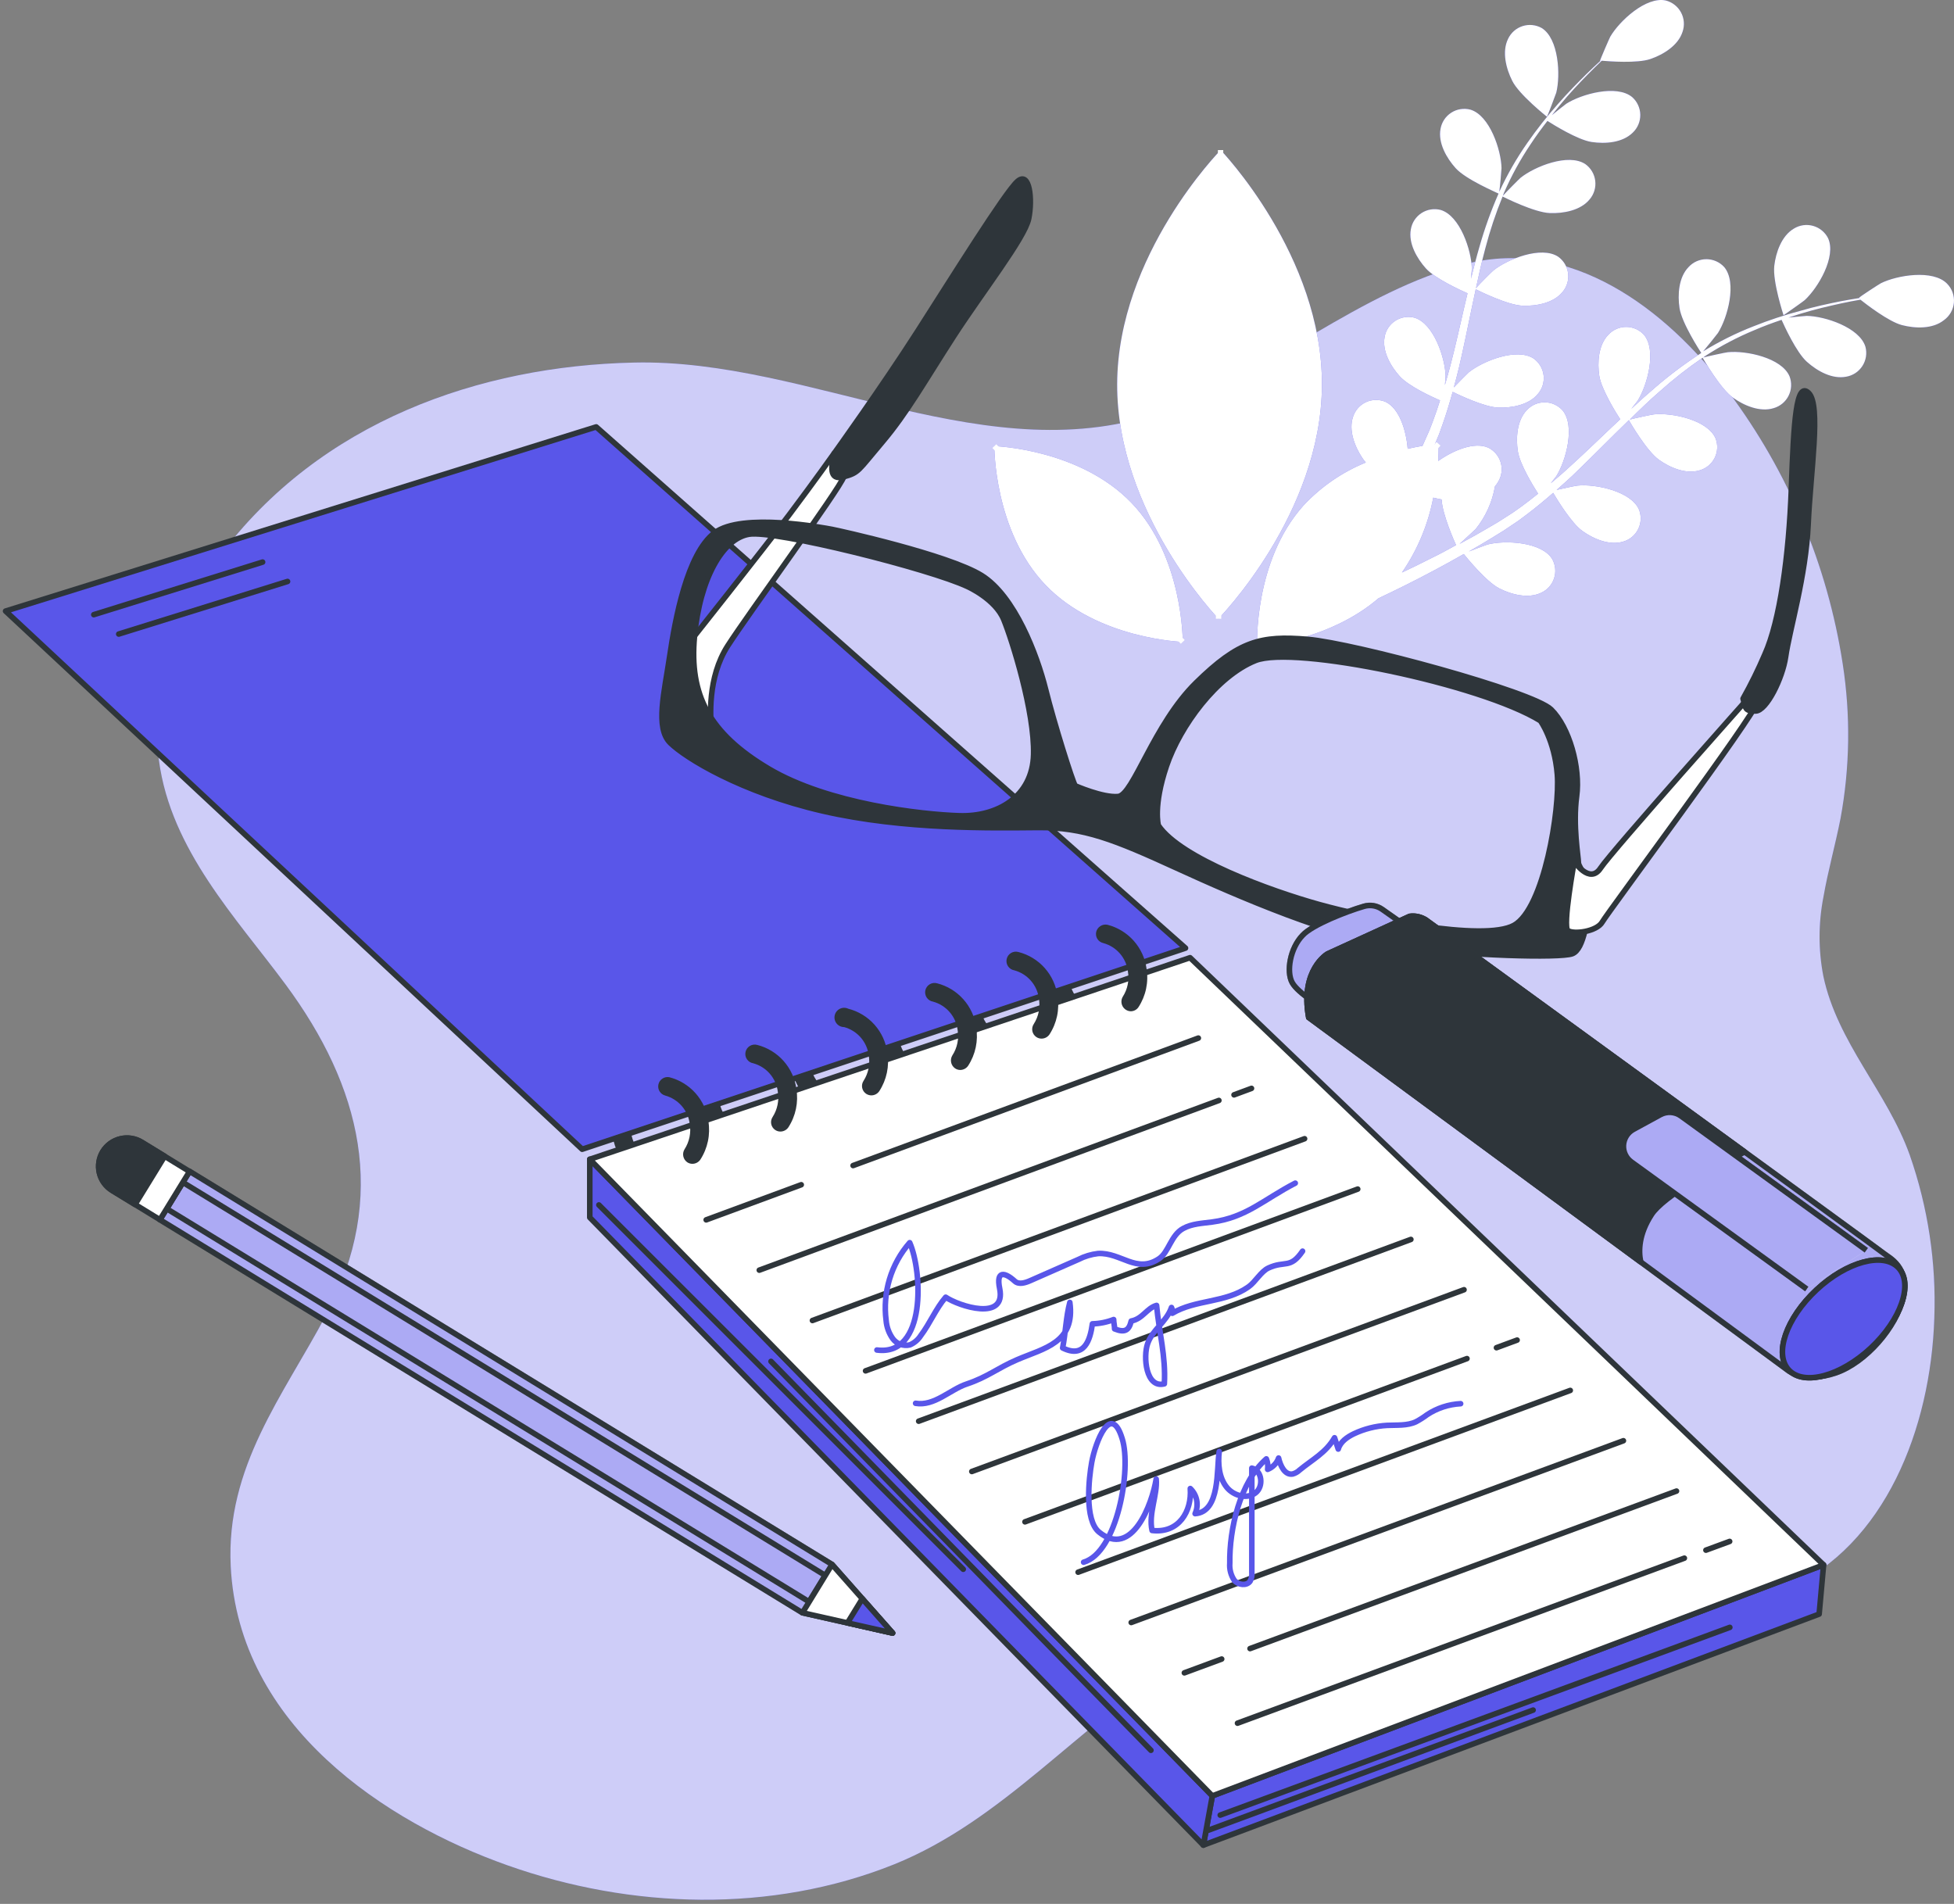 <svg width="351" height="342" viewBox="0 0 351 342" fill="none" xmlns="http://www.w3.org/2000/svg">
<rect x="0" y="0" width="351" height="342" fill="#808080" stroke="none"/>
<path d="M327.556 161.071C328.37 156.402 329.678 151.784 330.614 147.028C332.307 137.847 332.439 128.446 331.004 119.22C328.277 101.517 321.238 84.756 310.507 70.414C299.09 55.097 281.92 42.692 263.468 47.379C244.271 52.23 228.019 67.035 209.351 73.792C177.731 85.227 145.722 64.384 113.859 65.129C86.346 65.727 57.481 75.603 39.358 100.023C31.96 109.994 26.806 123.413 28.556 136.616C30.695 152.703 42.503 164.943 51.304 176.846C64.801 195.09 69.912 214.963 58.555 236.256C50.88 250.689 40.554 263.441 41.446 281.364C42.876 310.038 69.349 327.356 91.18 335.074C113.357 342.923 138.54 343.737 160.587 334.901C180.174 327.018 193.844 309.779 211.698 298.777C227.35 289.081 245.844 285.022 264.118 287.272C282.985 289.525 302.867 293.492 321.102 285.358C338.549 277.561 346.814 256.727 347.463 236.759C347.831 226.796 346.33 216.853 343.037 207.444C338.991 196.13 330.042 187.302 327.521 175.304C326.618 170.602 326.63 165.769 327.556 161.071Z" fill="#5956E9"/>
<path opacity="0.7" d="M327.556 161.071C328.37 156.402 329.678 151.784 330.614 147.028C332.307 137.847 332.439 128.446 331.004 119.22C328.277 101.517 321.238 84.756 310.507 70.414C299.09 55.097 281.92 42.692 263.468 47.379C244.271 52.23 228.019 67.035 209.351 73.792C177.731 85.227 145.722 64.384 113.859 65.129C86.346 65.727 57.481 75.603 39.358 100.023C31.96 109.994 26.806 123.413 28.556 136.616C30.695 152.703 42.503 164.943 51.304 176.846C64.801 195.09 69.912 214.963 58.555 236.256C50.88 250.689 40.554 263.441 41.446 281.364C42.876 310.038 69.349 327.356 91.18 335.074C113.357 342.923 138.54 343.737 160.587 334.901C180.174 327.018 193.844 309.779 211.698 298.777C227.35 289.081 245.844 285.022 264.118 287.272C282.985 289.525 302.867 293.492 321.102 285.358C338.549 277.561 346.814 256.727 347.463 236.759C347.831 226.796 346.33 216.853 343.037 207.444C338.991 196.13 330.042 187.302 327.521 175.304C326.618 170.602 326.63 165.769 327.556 161.071Z" fill="white"/>
<path d="M277.883 20.974C277.935 20.974 279.485 16.885 279.555 16.643C280.343 13.498 280.005 6.958 276.956 5.043C276.435 4.748 275.859 4.565 275.263 4.504C274.668 4.443 274.067 4.506 273.497 4.689C272.927 4.872 272.401 5.171 271.953 5.568C271.505 5.964 271.143 6.449 270.892 6.992C269.757 9.297 270.554 12.355 271.646 14.52C272.876 17.015 277.883 20.966 277.883 20.974Z" fill="#5956E9"/>
<path d="M349.758 50.957C347.22 48.358 340.766 49.432 337.864 50.879C337.613 51 333.914 53.4 333.966 53.478L334.018 53.53C333.004 53.694 331.904 53.876 330.717 54.101C328.526 54.543 326.048 55.054 323.397 55.834C320.525 56.595 317.701 57.529 314.942 58.632C311.843 59.843 308.857 61.328 306.019 63.067L305.924 63.137C306.617 62.331 308.471 60.001 308.601 59.81C310.334 57.064 312.066 50.749 309.719 47.968C309.313 47.524 308.819 47.17 308.268 46.927C307.718 46.685 307.123 46.559 306.522 46.559C305.92 46.559 305.326 46.685 304.775 46.927C304.225 47.17 303.731 47.524 303.325 47.968C301.532 49.804 301.333 52.949 301.697 55.349C302.112 58.043 305.344 63.007 305.604 63.405C302.761 65.24 300.046 67.266 297.478 69.469C295.97 70.751 294.498 72.068 293.034 73.437C293.605 72.718 294.117 72.077 294.177 71.973C295.91 69.227 297.642 62.911 295.303 60.131C294.898 59.687 294.404 59.332 293.853 59.09C293.303 58.847 292.708 58.722 292.107 58.722C291.505 58.722 290.911 58.847 290.36 59.09C289.81 59.332 289.316 59.687 288.91 60.131C287.117 61.967 286.918 65.121 287.282 67.511C287.645 69.903 290.322 74.225 291.041 75.308L289.378 76.876C286.718 79.406 284.076 81.944 281.408 84.352C280.473 85.219 279.511 86.007 278.558 86.812C279.069 86.171 279.494 85.634 279.554 85.548C281.287 82.802 283.019 76.486 280.672 73.697C280.269 73.25 279.778 72.892 279.229 72.646C278.68 72.4 278.086 72.271 277.485 72.266C276.883 72.263 276.288 72.384 275.736 72.623C275.184 72.861 274.687 73.212 274.279 73.653C272.494 75.49 272.286 78.643 272.65 81.034C273.014 83.425 275.439 87.332 276.288 88.675C275.292 89.472 274.287 90.269 273.282 90.997C272.581 91.473 271.94 91.984 271.212 92.426L269.098 93.778C267.721 94.583 266.309 95.423 264.949 96.186C264.004 96.714 263.095 97.199 262.185 97.702C263.129 96.835 264.94 95.189 265.079 95.034C266.871 92.81 268.064 90.165 268.544 87.35C268.755 87.113 268.941 86.855 269.098 86.579C269.415 86.068 269.622 85.497 269.706 84.901C269.79 84.306 269.749 83.7 269.586 83.122C269.423 82.543 269.141 82.005 268.759 81.541C268.377 81.078 267.902 80.698 267.366 80.428C264.862 79.276 261.016 80.913 258.347 82.81C258.46 80.965 258.408 79.83 258.408 79.83L257.706 79.9L258.217 78.678C258.564 77.916 258.824 77.067 259.127 76.252C259.803 74.347 260.392 72.38 260.946 70.396C262.202 71.003 266.681 73.125 269.115 73.212C271.55 73.298 274.642 72.744 276.262 70.751C276.655 70.295 276.947 69.762 277.122 69.186C277.297 68.61 277.349 68.004 277.277 67.406C277.204 66.809 277.008 66.233 276.701 65.716C276.393 65.198 275.981 64.751 275.491 64.401C272.459 62.409 266.378 64.843 263.848 66.87C263.692 67 262.038 68.664 261.154 69.591C261.475 68.395 261.804 67.2 262.09 65.969C262.913 62.444 263.64 58.84 264.385 55.254C264.611 54.153 264.853 53.062 265.087 51.962C265.529 52.187 270.805 54.82 273.525 54.916C275.95 55.002 279.052 54.448 280.672 52.455C281.063 51.999 281.354 51.467 281.528 50.891C281.702 50.316 281.754 49.711 281.682 49.115C281.609 48.519 281.413 47.944 281.107 47.427C280.8 46.911 280.389 46.464 279.901 46.114C276.869 44.113 270.787 46.547 268.258 48.583C268.067 48.73 265.659 51.121 265.13 51.762C265.642 49.354 266.187 46.954 266.811 44.607C267.638 41.44 268.674 38.332 269.912 35.303C270.12 35.407 275.613 38.179 278.402 38.274C280.819 38.37 283.929 37.806 285.549 35.814C285.939 35.357 286.23 34.824 286.403 34.249C286.577 33.673 286.628 33.068 286.555 32.472C286.482 31.875 286.285 31.301 285.978 30.784C285.67 30.268 285.259 29.821 284.769 29.473C281.737 27.471 275.665 29.906 273.135 31.942C272.936 32.097 270.389 34.67 269.956 35.173C270.034 35 270.086 34.809 270.164 34.636C271.48 31.612 273.066 28.712 274.902 25.973C275.898 24.457 276.929 23.053 277.969 21.719C278.939 22.343 283.401 25.133 285.904 25.505C288.408 25.878 291.448 25.635 293.276 23.842C293.715 23.43 294.064 22.932 294.3 22.379C294.535 21.826 294.653 21.229 294.646 20.628C294.639 20.026 294.506 19.433 294.257 18.886C294.008 18.338 293.647 17.849 293.198 17.448C290.409 15.127 284.102 16.885 281.365 18.627C281.218 18.713 279.805 19.848 278.766 20.68C279.242 20.091 279.719 19.467 280.187 18.904C281.919 16.79 283.652 14.962 285.228 13.36C286.095 12.493 286.961 11.627 287.715 10.908C288.988 11.021 294.108 11.411 296.456 10.605C298.803 9.799 301.445 8.171 302.234 5.728C302.434 5.161 302.514 4.559 302.469 3.959C302.425 3.36 302.255 2.776 301.973 2.246C301.69 1.715 301.3 1.25 300.827 0.878C300.355 0.507 299.81 0.238 299.228 0.088C295.676 -0.683 290.885 3.787 289.257 6.585C289.118 6.828 287.36 10.873 287.42 10.917H287.498C286.736 11.61 285.93 12.372 285.064 13.212C283.47 14.789 281.694 16.582 279.866 18.67C277.895 20.894 276.055 23.231 274.356 25.67C272.442 28.404 270.775 31.303 269.375 34.333L269.323 34.445C269.462 33.388 269.73 30.426 269.722 30.192C269.653 26.952 267.608 20.732 264.126 19.692C263.545 19.541 262.939 19.512 262.346 19.607C261.753 19.702 261.187 19.92 260.683 20.246C260.178 20.572 259.747 20.999 259.417 21.5C259.087 22.001 258.864 22.566 258.763 23.157C258.287 25.67 259.855 28.407 261.483 30.209C263.311 32.236 268.752 34.541 269.185 34.774C267.828 37.869 266.685 41.053 265.763 44.304C265.208 46.201 264.715 48.124 264.238 50.064C264.325 49.146 264.394 48.332 264.385 48.211C264.316 44.971 262.272 38.751 258.789 37.711C258.209 37.561 257.604 37.533 257.012 37.629C256.42 37.725 255.855 37.943 255.352 38.269C254.849 38.594 254.418 39.021 254.089 39.521C253.759 40.022 253.536 40.585 253.436 41.176C252.95 43.688 254.527 46.426 256.147 48.228C257.767 50.03 262.393 52.144 263.614 52.689C263.441 53.434 263.259 54.171 263.086 54.916C262.263 58.493 261.466 62.071 260.565 65.545C260.253 66.775 259.898 67.971 259.552 69.166C259.621 68.361 259.673 67.667 259.673 67.564C259.604 64.324 257.559 58.104 254.077 57.064C253.496 56.914 252.891 56.886 252.299 56.982C251.708 57.078 251.142 57.296 250.639 57.621C250.136 57.947 249.706 58.374 249.376 58.874C249.046 59.375 248.824 59.938 248.723 60.529C248.238 63.05 249.806 65.788 251.434 67.59C253.063 69.391 257.23 71.297 258.677 71.921C258.287 73.142 257.888 74.355 257.446 75.516C257.135 76.304 256.883 77.084 256.52 77.855L255.523 80.09C254.752 80.22 253.86 80.393 252.864 80.618C252.604 77.353 251.382 73.368 248.896 72.189C248.343 71.952 247.746 71.832 247.143 71.838C246.541 71.844 245.947 71.975 245.398 72.224C244.849 72.472 244.359 72.833 243.957 73.282C243.555 73.731 243.252 74.259 243.066 74.832C242.2 77.249 243.352 80.194 244.686 82.213C244.881 82.519 245.101 82.809 245.344 83.079C241.087 84.815 237.259 87.458 234.126 90.823C225.142 100.872 225.818 116.136 225.818 116.136C225.818 116.136 238.561 115.27 247.614 107.474C250.395 106.157 253.99 104.407 258.105 102.198C259.647 101.383 261.275 100.465 262.939 99.521C263.381 100.067 266.958 104.502 269.341 105.706C271.506 106.806 274.538 107.595 276.86 106.469C277.404 106.218 277.89 105.857 278.287 105.409C278.684 104.961 278.985 104.436 279.169 103.866C279.353 103.296 279.416 102.694 279.356 102.098C279.296 101.503 279.112 100.926 278.818 100.405C276.903 97.321 270.363 96.991 267.218 97.806C267.036 97.858 265.079 98.585 263.848 99.062C264.524 98.672 265.191 98.299 265.884 97.884C267.262 97.078 268.613 96.238 270.068 95.337L272.156 93.942C272.858 93.492 273.551 92.928 274.253 92.417C275.864 91.205 277.441 89.888 279 88.536C279.71 89.74 282.283 93.977 284.258 95.389C286.233 96.801 289.127 98.048 291.578 97.286C292.157 97.121 292.695 96.837 293.158 96.452C293.62 96.067 293.998 95.59 294.266 95.051C294.534 94.513 294.687 93.924 294.715 93.323C294.743 92.722 294.645 92.121 294.428 91.56C293.008 88.225 286.589 86.899 283.366 87.228C283.158 87.228 280.871 87.722 279.615 88.008C280.542 87.185 281.477 86.362 282.396 85.504C284.995 83.01 287.593 80.411 290.192 77.829C290.989 77.032 291.795 76.252 292.592 75.473C292.834 75.897 295.789 81.008 298.006 82.594C299.973 84.006 302.875 85.245 305.318 84.482C305.896 84.318 306.434 84.034 306.897 83.651C307.36 83.267 307.738 82.791 308.007 82.253C308.276 81.715 308.429 81.127 308.459 80.527C308.488 79.926 308.392 79.326 308.177 78.765C306.747 75.421 300.38 74.104 297.105 74.433C296.863 74.433 293.571 75.144 292.774 75.36C294.506 73.627 296.308 71.895 298.119 70.327C300.56 68.14 303.141 66.114 305.846 64.263C305.959 64.462 309.017 69.807 311.286 71.427C313.253 72.839 316.155 74.087 318.598 73.316C319.176 73.151 319.714 72.868 320.177 72.484C320.64 72.1 321.018 71.624 321.287 71.087C321.556 70.549 321.71 69.961 321.739 69.36C321.768 68.76 321.672 68.16 321.457 67.598C320.027 64.254 313.617 62.938 310.386 63.267C310.134 63.267 306.591 64.038 305.95 64.22C306.115 64.107 306.262 63.986 306.418 63.882C309.181 62.1 312.097 60.569 315.133 59.308C316.796 58.589 318.425 57.991 320.027 57.454C320.495 58.502 322.678 63.293 324.567 64.982C326.455 66.671 329.115 68.153 331.627 67.667C332.221 67.567 332.787 67.344 333.29 67.013C333.792 66.681 334.22 66.248 334.546 65.742C334.873 65.236 335.089 64.667 335.183 64.073C335.277 63.478 335.246 62.87 335.092 62.288C334.035 58.823 327.807 56.795 324.567 56.743C324.385 56.743 322.592 56.899 321.284 57.047C322.011 56.813 322.756 56.553 323.458 56.345C326.057 55.548 328.543 54.985 330.726 54.5C331.965 54.231 333.091 54.015 334.191 53.833C335.187 54.621 339.25 57.774 341.65 58.398C344.05 59.022 347.151 59.117 349.161 57.532C349.674 57.17 350.103 56.701 350.417 56.157C350.731 55.614 350.924 55.008 350.981 54.383C351.037 53.757 350.958 53.127 350.747 52.535C350.536 51.944 350.198 51.405 349.758 50.957ZM257.152 100.24C255.263 101.202 253.479 102.077 251.833 102.839C254.62 98.796 256.535 94.217 257.455 89.394C257.949 89.515 258.451 89.619 258.954 89.715C259.101 92.443 261.275 97.295 261.553 97.918C260.045 98.75 258.564 99.564 257.152 100.24Z" fill="#5956E9"/>
<path d="M324.178 53.919C326.569 51.728 329.904 46.123 328.388 42.796C328.118 42.26 327.739 41.785 327.275 41.403C326.811 41.02 326.273 40.739 325.694 40.576C325.116 40.413 324.51 40.372 323.915 40.456C323.319 40.54 322.748 40.747 322.237 41.064C320.028 42.363 318.998 45.343 318.72 47.752C318.391 50.576 320.384 56.631 320.384 56.631C320.384 56.631 323.979 54.11 324.178 53.919Z" fill="#5956E9"/>
<path d="M219.269 26.96C219.269 26.96 200.773 45.724 200.678 68.975C200.583 92.227 218.87 111.138 218.87 111.138C218.87 111.138 237.383 92.374 237.461 69.131C237.539 45.889 219.269 26.96 219.269 26.96Z" fill="#5956E9"/>
<path d="M178.613 80.133C178.613 80.133 178.501 95.415 187.848 105.126C197.195 114.837 212.459 115.305 212.459 115.305C212.459 115.305 212.581 100.023 203.233 90.312C193.886 80.601 178.613 80.133 178.613 80.133Z" fill="#5956E9"/>
<path d="M277.883 20.974C277.935 20.974 279.485 16.885 279.555 16.643C280.343 13.498 280.005 6.958 276.956 5.043C276.435 4.748 275.859 4.565 275.263 4.504C274.668 4.443 274.067 4.506 273.497 4.689C272.927 4.872 272.401 5.171 271.953 5.568C271.505 5.964 271.143 6.449 270.892 6.992C269.757 9.297 270.554 12.355 271.646 14.52C272.876 17.015 277.883 20.966 277.883 20.974Z" fill="white"/>
<path d="M349.758 50.957C347.22 48.358 340.766 49.432 337.864 50.879C337.613 51 333.914 53.4 333.966 53.478L334.018 53.53C333.004 53.694 331.904 53.876 330.717 54.101C328.526 54.543 326.048 55.054 323.397 55.834C320.525 56.595 317.701 57.529 314.942 58.632C311.843 59.843 308.857 61.328 306.019 63.067L305.924 63.137C306.617 62.331 308.471 60.001 308.601 59.81C310.334 57.064 312.066 50.749 309.719 47.968C309.313 47.524 308.819 47.17 308.268 46.927C307.718 46.685 307.123 46.559 306.522 46.559C305.92 46.559 305.326 46.685 304.775 46.927C304.225 47.17 303.731 47.524 303.325 47.968C301.532 49.804 301.333 52.949 301.697 55.349C302.112 58.043 305.344 63.007 305.604 63.405C302.761 65.24 300.046 67.266 297.478 69.469C295.97 70.751 294.498 72.068 293.034 73.437C293.605 72.718 294.117 72.077 294.177 71.973C295.91 69.227 297.642 62.911 295.303 60.131C294.898 59.687 294.404 59.332 293.853 59.09C293.303 58.847 292.708 58.722 292.107 58.722C291.505 58.722 290.911 58.847 290.36 59.09C289.81 59.332 289.316 59.687 288.91 60.131C287.117 61.967 286.918 65.121 287.282 67.511C287.645 69.903 290.322 74.225 291.041 75.308L289.378 76.876C286.718 79.406 284.076 81.944 281.408 84.352C280.473 85.219 279.511 86.007 278.558 86.812C279.069 86.171 279.494 85.634 279.554 85.548C281.287 82.802 283.019 76.486 280.672 73.697C280.269 73.25 279.778 72.892 279.229 72.646C278.68 72.4 278.086 72.271 277.485 72.266C276.883 72.263 276.288 72.384 275.736 72.623C275.184 72.861 274.687 73.212 274.279 73.653C272.494 75.49 272.286 78.643 272.65 81.034C273.014 83.425 275.439 87.332 276.288 88.675C275.292 89.472 274.287 90.269 273.282 90.997C272.581 91.473 271.94 91.984 271.212 92.426L269.098 93.778C267.721 94.583 266.309 95.423 264.949 96.186C264.004 96.714 263.095 97.199 262.185 97.702C263.129 96.835 264.94 95.189 265.079 95.034C266.871 92.81 268.064 90.165 268.544 87.35C268.755 87.113 268.941 86.855 269.098 86.579C269.415 86.068 269.622 85.497 269.706 84.901C269.79 84.306 269.749 83.7 269.586 83.122C269.423 82.543 269.141 82.005 268.759 81.541C268.377 81.078 267.902 80.698 267.366 80.428C264.862 79.276 261.016 80.913 258.347 82.81C258.46 80.965 258.408 79.83 258.408 79.83L257.706 79.9L258.217 78.678C258.564 77.916 258.824 77.067 259.127 76.252C259.803 74.347 260.392 72.38 260.946 70.396C262.202 71.003 266.681 73.125 269.115 73.212C271.55 73.298 274.642 72.744 276.262 70.751C276.655 70.295 276.947 69.762 277.122 69.186C277.297 68.61 277.349 68.004 277.277 67.406C277.204 66.809 277.008 66.233 276.701 65.716C276.393 65.198 275.981 64.751 275.491 64.401C272.459 62.409 266.378 64.843 263.848 66.87C263.692 67 262.038 68.664 261.154 69.591C261.475 68.395 261.804 67.2 262.09 65.969C262.913 62.444 263.64 58.84 264.385 55.254C264.611 54.153 264.853 53.062 265.087 51.962C265.529 52.187 270.805 54.82 273.525 54.916C275.95 55.002 279.052 54.448 280.672 52.455C281.063 51.999 281.354 51.467 281.528 50.891C281.702 50.316 281.754 49.711 281.682 49.115C281.609 48.519 281.413 47.944 281.107 47.427C280.8 46.911 280.389 46.464 279.901 46.114C276.869 44.113 270.787 46.547 268.258 48.583C268.067 48.73 265.659 51.121 265.13 51.762C265.642 49.354 266.187 46.954 266.811 44.607C267.638 41.44 268.674 38.332 269.912 35.303C270.12 35.407 275.613 38.179 278.402 38.274C280.819 38.37 283.929 37.806 285.549 35.814C285.939 35.357 286.23 34.824 286.403 34.249C286.577 33.673 286.628 33.068 286.555 32.472C286.482 31.875 286.285 31.301 285.978 30.784C285.67 30.268 285.259 29.821 284.769 29.473C281.737 27.471 275.665 29.906 273.135 31.942C272.936 32.097 270.389 34.67 269.956 35.173C270.034 35 270.086 34.809 270.164 34.636C271.48 31.612 273.066 28.712 274.902 25.973C275.898 24.457 276.929 23.053 277.969 21.719C278.939 22.343 283.401 25.133 285.904 25.505C288.408 25.878 291.448 25.635 293.276 23.842C293.715 23.43 294.064 22.932 294.3 22.379C294.535 21.826 294.653 21.229 294.646 20.628C294.639 20.026 294.506 19.433 294.257 18.886C294.008 18.338 293.647 17.849 293.198 17.448C290.409 15.127 284.102 16.885 281.365 18.627C281.218 18.713 279.805 19.848 278.766 20.68C279.242 20.091 279.719 19.467 280.187 18.904C281.919 16.79 283.652 14.962 285.228 13.36C286.095 12.493 286.961 11.627 287.715 10.908C288.988 11.021 294.108 11.411 296.456 10.605C298.803 9.799 301.445 8.171 302.234 5.728C302.434 5.161 302.514 4.559 302.469 3.959C302.425 3.36 302.255 2.776 301.973 2.246C301.69 1.715 301.3 1.25 300.827 0.878C300.355 0.507 299.81 0.238 299.228 0.088C295.676 -0.683 290.885 3.787 289.257 6.585C289.118 6.828 287.36 10.873 287.42 10.917H287.498C286.736 11.61 285.93 12.372 285.064 13.212C283.47 14.789 281.694 16.582 279.866 18.67C277.895 20.894 276.055 23.231 274.356 25.67C272.442 28.404 270.775 31.303 269.375 34.333L269.323 34.445C269.462 33.388 269.73 30.426 269.722 30.192C269.653 26.952 267.608 20.732 264.126 19.692C263.545 19.541 262.939 19.512 262.346 19.607C261.753 19.702 261.187 19.92 260.683 20.246C260.178 20.572 259.747 20.999 259.417 21.5C259.087 22.001 258.864 22.566 258.763 23.157C258.287 25.67 259.855 28.407 261.483 30.209C263.311 32.236 268.752 34.541 269.185 34.774C267.828 37.869 266.685 41.053 265.763 44.304C265.208 46.201 264.715 48.124 264.238 50.064C264.325 49.146 264.394 48.332 264.385 48.211C264.316 44.971 262.272 38.751 258.789 37.711C258.209 37.561 257.604 37.533 257.012 37.629C256.42 37.725 255.855 37.943 255.352 38.269C254.849 38.594 254.418 39.021 254.089 39.521C253.759 40.022 253.536 40.585 253.436 41.176C252.95 43.688 254.527 46.426 256.147 48.228C257.767 50.03 262.393 52.144 263.614 52.689C263.441 53.434 263.259 54.171 263.086 54.916C262.263 58.493 261.466 62.071 260.565 65.545C260.253 66.775 259.898 67.971 259.552 69.166C259.621 68.361 259.673 67.667 259.673 67.564C259.604 64.324 257.559 58.104 254.077 57.064C253.496 56.914 252.891 56.886 252.299 56.982C251.708 57.078 251.142 57.296 250.639 57.621C250.136 57.947 249.706 58.374 249.376 58.874C249.046 59.375 248.824 59.938 248.723 60.529C248.238 63.05 249.806 65.788 251.434 67.59C253.063 69.391 257.23 71.297 258.677 71.921C258.287 73.142 257.888 74.355 257.446 75.516C257.135 76.304 256.883 77.084 256.52 77.855L255.523 80.09C254.752 80.22 253.86 80.393 252.864 80.618C252.604 77.353 251.382 73.368 248.896 72.189C248.343 71.952 247.746 71.832 247.143 71.838C246.541 71.844 245.947 71.975 245.398 72.224C244.849 72.472 244.359 72.833 243.957 73.282C243.555 73.731 243.252 74.259 243.066 74.832C242.2 77.249 243.352 80.194 244.686 82.213C244.881 82.519 245.101 82.809 245.344 83.079C241.087 84.815 237.259 87.458 234.126 90.823C225.142 100.872 225.818 116.136 225.818 116.136C225.818 116.136 238.561 115.27 247.614 107.474C250.395 106.157 253.99 104.407 258.105 102.198C259.647 101.383 261.275 100.465 262.939 99.521C263.381 100.067 266.958 104.502 269.341 105.706C271.506 106.806 274.538 107.595 276.86 106.469C277.404 106.218 277.89 105.857 278.287 105.409C278.684 104.961 278.985 104.436 279.169 103.866C279.353 103.296 279.416 102.694 279.356 102.098C279.296 101.503 279.112 100.926 278.818 100.405C276.903 97.321 270.363 96.991 267.218 97.806C267.036 97.858 265.079 98.585 263.848 99.062C264.524 98.672 265.191 98.299 265.884 97.884C267.262 97.078 268.613 96.238 270.068 95.337L272.156 93.942C272.858 93.492 273.551 92.928 274.253 92.417C275.864 91.205 277.441 89.888 279 88.536C279.71 89.74 282.283 93.977 284.258 95.389C286.233 96.801 289.127 98.048 291.578 97.286C292.157 97.121 292.695 96.837 293.158 96.452C293.62 96.067 293.998 95.59 294.266 95.051C294.534 94.513 294.687 93.924 294.715 93.323C294.743 92.722 294.645 92.121 294.428 91.56C293.008 88.225 286.589 86.899 283.366 87.228C283.158 87.228 280.871 87.722 279.615 88.008C280.542 87.185 281.477 86.362 282.396 85.504C284.995 83.01 287.593 80.411 290.192 77.829C290.989 77.032 291.795 76.252 292.592 75.473C292.834 75.897 295.789 81.008 298.006 82.594C299.973 84.006 302.875 85.245 305.318 84.482C305.896 84.318 306.434 84.034 306.897 83.651C307.36 83.267 307.738 82.791 308.007 82.253C308.276 81.715 308.429 81.127 308.459 80.527C308.488 79.926 308.392 79.326 308.177 78.765C306.747 75.421 300.38 74.104 297.105 74.433C296.863 74.433 293.571 75.144 292.774 75.36C294.506 73.627 296.308 71.895 298.119 70.327C300.56 68.14 303.141 66.114 305.846 64.263C305.959 64.462 309.017 69.807 311.286 71.427C313.253 72.839 316.155 74.087 318.598 73.316C319.176 73.151 319.714 72.868 320.177 72.484C320.64 72.1 321.018 71.624 321.287 71.087C321.556 70.549 321.71 69.961 321.739 69.36C321.768 68.76 321.672 68.16 321.457 67.598C320.027 64.254 313.617 62.938 310.386 63.267C310.134 63.267 306.591 64.038 305.95 64.22C306.115 64.107 306.262 63.986 306.418 63.882C309.181 62.1 312.097 60.569 315.133 59.308C316.796 58.589 318.425 57.991 320.027 57.454C320.495 58.502 322.678 63.293 324.567 64.982C326.455 66.671 329.115 68.153 331.627 67.667C332.221 67.567 332.787 67.344 333.29 67.013C333.792 66.681 334.22 66.248 334.546 65.742C334.873 65.236 335.089 64.667 335.183 64.073C335.277 63.478 335.246 62.87 335.092 62.288C334.035 58.823 327.807 56.795 324.567 56.743C324.385 56.743 322.592 56.899 321.284 57.047C322.011 56.813 322.756 56.553 323.458 56.345C326.057 55.548 328.543 54.985 330.726 54.5C331.965 54.231 333.091 54.015 334.191 53.833C335.187 54.621 339.25 57.774 341.65 58.398C344.05 59.022 347.151 59.117 349.161 57.532C349.674 57.17 350.103 56.701 350.417 56.157C350.731 55.614 350.924 55.008 350.981 54.383C351.037 53.757 350.958 53.127 350.747 52.535C350.536 51.944 350.198 51.405 349.758 50.957ZM257.152 100.24C255.263 101.202 253.479 102.077 251.833 102.839C254.62 98.796 256.535 94.217 257.455 89.394C257.949 89.515 258.451 89.619 258.954 89.715C259.101 92.443 261.275 97.295 261.553 97.918C260.045 98.75 258.564 99.564 257.152 100.24Z" fill="white"/>
<path d="M324.176 53.919C326.567 51.728 329.902 46.123 328.386 42.796C328.116 42.26 327.737 41.785 327.273 41.403C326.809 41.02 326.271 40.739 325.692 40.576C325.114 40.413 324.508 40.372 323.913 40.456C323.317 40.54 322.746 40.747 322.236 41.064C320.026 42.363 318.996 45.343 318.718 47.752C318.389 50.576 320.382 56.631 320.382 56.631C320.382 56.631 323.977 54.11 324.176 53.919Z" fill="white"/>
<path d="M219.269 26.96C219.269 26.96 200.773 45.724 200.678 68.975C200.583 92.227 218.87 111.138 218.87 111.138C218.87 111.138 237.383 92.374 237.461 69.131C237.539 45.889 219.269 26.96 219.269 26.96Z" fill="white"/>
<path d="M178.613 80.133C178.613 80.133 178.501 95.415 187.848 105.126C197.195 114.837 212.459 115.305 212.459 115.305C212.459 115.305 212.581 100.023 203.233 90.312C193.886 80.601 178.613 80.133 178.613 80.133Z" fill="white"/>
<path d="M230.894 90.044L230.305 89.281L219.424 97.823L219.511 79.033L234.628 65.658L233.987 64.939L219.511 77.742L219.606 57.107L229.785 48.288L229.162 47.561L219.606 55.825L219.736 26.96H218.775L218.584 69.487L206.612 51.979L205.815 52.516L218.506 71.063L218.584 71.011L218.506 88.684L204.143 75.767L203.502 76.486L218.497 89.974V89.966L218.411 111.138L219.372 111.147L219.424 99.044L230.894 90.044Z" fill="white"/>
<path d="M258.755 80.047L258.045 79.406L242.036 97.303L243.491 85.738L242.538 85.626L240.909 98.551H240.918L234.481 105.75L233.269 95.068L232.316 95.172L233.624 106.711L225.498 115.79L226.217 116.431L230.834 111.277L239.177 111.779L239.229 110.817L231.649 110.358L238.57 102.622L250.187 102.631V101.669L239.428 101.652L247.043 93.145L254.761 93.24L254.779 92.279L247.9 92.192L258.755 80.047Z" fill="white"/>
<path d="M209.134 101.704L208.181 101.574L207.158 109.102L199.96 101.617L200.843 90.035L199.882 89.966L199.067 100.69L191.141 92.461L191.816 84.768L190.855 84.69L190.257 91.543L178.961 79.804L178.268 80.471L194.918 97.771L183.5 95.449L183.309 96.394L196.079 98.984V98.967L202.775 105.932L192.033 106.339L192.068 107.3L203.667 106.858L212.114 115.634L212.807 114.967L208.016 109.986L209.134 101.704Z" fill="white"/>
<path d="M216.16 331.444L326.777 289.94L327.574 281.096L217.771 322.591L216.16 331.444Z" fill="#5956E9" stroke="#2E353A" strokeWidth="1.136" stroke-linecap="round" stroke-linejoin="round"/>
<path d="M197.535 184.729C195.591 184.715 193.713 184.029 192.216 182.789C190.336 181.238 189.1 179.042 188.751 176.63C188.707 176.199 188.831 175.767 189.096 175.425C189.361 175.082 189.747 174.855 190.176 174.789C190.604 174.724 191.041 174.825 191.396 175.072C191.752 175.32 191.999 175.694 192.086 176.119C192.312 177.701 193.118 179.143 194.347 180.164C194.882 180.625 195.51 180.965 196.189 181.159C196.867 181.354 197.58 181.398 198.278 181.291C198.975 181.183 199.641 180.925 200.23 180.534C200.818 180.144 201.314 179.63 201.685 179.029C201.94 178.676 202.322 178.434 202.751 178.356C203.18 178.277 203.623 178.368 203.987 178.609C204.35 178.849 204.607 179.221 204.703 179.647C204.798 180.072 204.726 180.519 204.5 180.892C203.868 181.883 203.032 182.729 202.047 183.373C201.063 184.017 199.953 184.444 198.791 184.625C198.376 184.695 197.956 184.73 197.535 184.729Z" fill="#2E353A"/>
<path d="M181.569 189.659C177.298 189.659 173.478 186.263 172.759 181.567C172.724 181.349 172.733 181.126 172.785 180.911C172.837 180.696 172.931 180.493 173.061 180.314C173.192 180.136 173.356 179.985 173.545 179.87C173.734 179.755 173.944 179.678 174.162 179.644C174.604 179.586 175.051 179.7 175.411 179.963C175.771 180.226 176.015 180.618 176.094 181.056C176.597 184.357 179.377 186.679 182.279 186.254C182.976 186.141 183.641 185.88 184.229 185.49C184.817 185.101 185.316 184.59 185.693 183.993C185.948 183.639 186.33 183.398 186.759 183.32C187.188 183.241 187.631 183.332 187.995 183.573C188.358 183.813 188.615 184.185 188.711 184.611C188.806 185.036 188.734 185.482 188.508 185.856C187.876 186.847 187.04 187.693 186.055 188.337C185.071 188.981 183.961 189.407 182.799 189.589C182.392 189.646 181.98 189.669 181.569 189.659Z" fill="#2E353A"/>
<path d="M166.965 195.263C165.022 195.25 163.144 194.568 161.646 193.332C159.767 191.779 158.532 189.584 158.181 187.172C158.137 186.741 158.26 186.31 158.525 185.968C158.791 185.625 159.177 185.398 159.605 185.332C160.033 185.266 160.47 185.368 160.826 185.615C161.181 185.862 161.428 186.237 161.516 186.661C161.742 188.243 162.548 189.685 163.777 190.707C164.317 191.159 164.946 191.494 165.624 191.688C166.301 191.882 167.012 191.931 167.71 191.833C168.405 191.719 169.068 191.459 169.655 191.069C170.242 190.679 170.74 190.169 171.114 189.572C171.397 189.298 171.766 189.128 172.158 189.091C172.551 189.055 172.944 189.153 173.274 189.37C173.603 189.587 173.848 189.91 173.969 190.285C174.09 190.661 174.079 191.066 173.938 191.434C173.303 192.426 172.466 193.271 171.48 193.915C170.494 194.558 169.384 194.985 168.221 195.168C167.806 195.235 167.385 195.267 166.965 195.263Z" fill="#2E353A"/>
<path d="M150.999 199.837C146.728 199.837 142.908 196.433 142.189 191.746C142.144 191.523 142.145 191.293 142.192 191.07C142.239 190.847 142.33 190.635 142.46 190.448C142.591 190.262 142.758 190.103 142.951 189.982C143.144 189.862 143.36 189.781 143.585 189.746C143.811 189.711 144.041 189.722 144.261 189.778C144.482 189.834 144.689 189.934 144.871 190.073C145.052 190.211 145.203 190.385 145.315 190.583C145.428 190.781 145.499 191 145.524 191.227C146.035 194.527 148.807 196.849 151.71 196.424C152.405 196.311 153.069 196.051 153.657 195.663C154.245 195.275 154.745 194.767 155.123 194.172C155.237 193.971 155.391 193.795 155.576 193.656C155.76 193.516 155.972 193.417 156.197 193.362C156.422 193.308 156.655 193.301 156.883 193.341C157.111 193.38 157.328 193.467 157.521 193.594C157.715 193.721 157.88 193.887 158.006 194.08C158.133 194.274 158.218 194.491 158.257 194.719C158.297 194.947 158.288 195.181 158.233 195.406C158.179 195.63 158.078 195.842 157.938 196.026C157.305 197.017 156.468 197.863 155.484 198.508C154.5 199.153 153.391 199.583 152.229 199.768C151.821 199.821 151.41 199.844 150.999 199.837Z" fill="#2E353A"/>
<path d="M134.652 206.335C130.39 206.335 126.569 202.939 125.842 198.244C125.868 197.85 126.028 197.478 126.295 197.187C126.561 196.897 126.919 196.706 127.309 196.647C127.698 196.587 128.097 196.662 128.438 196.86C128.779 197.057 129.043 197.365 129.186 197.732C129.688 201.033 132.469 203.346 135.371 202.93C136.067 202.815 136.731 202.554 137.319 202.165C137.907 201.775 138.407 201.265 138.784 200.669C139.039 200.315 139.422 200.074 139.851 199.996C140.28 199.917 140.722 200.008 141.086 200.249C141.45 200.489 141.707 200.861 141.802 201.287C141.898 201.712 141.825 202.159 141.6 202.532C140.966 203.522 140.13 204.367 139.146 205.011C138.162 205.654 137.052 206.082 135.891 206.265C135.48 206.318 135.066 206.341 134.652 206.335Z" fill="#2E353A"/>
<path d="M118.824 212.13C116.881 212.118 115.002 211.436 113.505 210.198C111.627 208.646 110.392 206.451 110.04 204.039C109.996 203.608 110.12 203.177 110.385 202.834C110.65 202.492 111.036 202.264 111.465 202.199C111.893 202.133 112.33 202.234 112.685 202.482C113.041 202.729 113.288 203.104 113.375 203.528C113.601 205.11 114.407 206.552 115.636 207.573C116.171 208.035 116.799 208.374 117.478 208.569C118.156 208.763 118.869 208.808 119.567 208.7C120.265 208.592 120.93 208.334 121.519 207.944C122.107 207.553 122.603 207.04 122.974 206.439C123.257 206.164 123.625 205.995 124.018 205.958C124.41 205.921 124.804 206.02 125.133 206.237C125.462 206.454 125.708 206.777 125.828 207.152C125.949 207.527 125.938 207.933 125.798 208.301C125.163 209.292 124.325 210.138 123.339 210.781C122.354 211.425 121.243 211.852 120.08 212.035C119.665 212.102 119.245 212.133 118.824 212.13Z" fill="#2E353A"/>
<path d="M219.191 326.048L310.732 292.323" stroke="#2E353A" strokeWidth="0.568" stroke-linecap="round" stroke-linejoin="round"/>
<path d="M216.785 328.863L275.398 307.18" stroke="#2E353A" strokeWidth="0.568" stroke-linecap="round" stroke-linejoin="round"/>
<path d="M105.943 208.241V218.697L216.162 331.445L217.773 322.591L105.943 208.241Z" fill="#5956E9" stroke="#2E353A" strokeWidth="1.136" stroke-linecap="round" stroke-linejoin="round"/>
<path d="M107.58 216.444L173.028 281.884" stroke="#2E353A" strokeWidth="0.568" stroke-linecap="round" stroke-linejoin="round"/>
<path d="M138.498 244.547L206.744 314.405" stroke="#2E353A" strokeWidth="0.568" stroke-linecap="round" stroke-linejoin="round"/>
<path d="M105.943 208.241L217.773 322.591L327.575 281.096L213.771 172.03L105.943 208.241Z" fill="white" stroke="#2E353A" strokeWidth="1.136" stroke-linecap="round" stroke-linejoin="round"/>
<path d="M104.574 206.439L1 109.769L107.095 76.686L212.955 170.306L104.574 206.439Z" fill="#5956E9" stroke="#2E353A" strokeWidth="1.136" stroke-linecap="round" stroke-linejoin="round"/>
<path d="M16.852 110.41L47.172 100.968" stroke="#2E353A" strokeWidth="1.211" stroke-linecap="round" stroke-linejoin="round"/>
<path d="M21.332 113.893L51.652 104.45" stroke="#2E353A" strokeWidth="1.211" stroke-linecap="round" stroke-linejoin="round"/>
<path d="M124.379 209.055C124.049 209.057 123.726 208.96 123.452 208.778C123.086 208.525 122.832 208.141 122.742 207.705C122.651 207.27 122.732 206.816 122.967 206.439C123.832 205.095 124.166 203.476 123.902 201.899C123.755 200.704 123.256 199.58 122.467 198.669C121.679 197.759 120.637 197.104 119.476 196.788C119.056 196.673 118.697 196.401 118.473 196.028C118.249 195.655 118.178 195.21 118.274 194.786C118.37 194.362 118.626 193.991 118.989 193.751C119.351 193.51 119.792 193.419 120.221 193.496C122.044 193.964 123.686 194.964 124.938 196.37C126.189 197.776 126.993 199.523 127.246 201.388C127.642 203.799 127.123 206.271 125.791 208.319C125.631 208.545 125.42 208.73 125.174 208.859C124.929 208.987 124.656 209.054 124.379 209.055Z" fill="#2E353A"/>
<path d="M140.189 203.259C139.859 203.261 139.536 203.165 139.262 202.982C139.076 202.861 138.916 202.703 138.792 202.52C138.667 202.336 138.58 202.129 138.536 201.912C138.492 201.694 138.491 201.47 138.534 201.253C138.577 201.035 138.662 200.828 138.785 200.643C139.647 199.297 139.98 197.681 139.721 196.104C139.574 194.909 139.074 193.784 138.286 192.874C137.498 191.964 136.456 191.309 135.294 190.993C135.067 190.955 134.851 190.872 134.657 190.748C134.464 190.623 134.298 190.461 134.17 190.271C134.041 190.08 133.953 189.865 133.91 189.64C133.868 189.414 133.871 189.182 133.922 188.957C133.972 188.733 134.067 188.521 134.202 188.335C134.337 188.149 134.508 187.993 134.705 187.875C134.903 187.757 135.122 187.681 135.35 187.651C135.578 187.621 135.809 187.638 136.03 187.701C137.854 188.168 139.496 189.169 140.748 190.574C141.999 191.98 142.803 193.728 143.056 195.593C143.452 198.003 142.933 200.475 141.601 202.523C141.441 202.75 141.23 202.935 140.984 203.063C140.739 203.191 140.466 203.259 140.189 203.259Z" fill="#2E353A"/>
<path d="M203.089 181.654C202.792 181.639 202.504 181.548 202.253 181.39C202.002 181.232 201.795 181.012 201.653 180.751C201.512 180.49 201.439 180.197 201.443 179.9C201.447 179.603 201.528 179.312 201.677 179.055C202.543 177.715 202.877 176.099 202.612 174.524C202.467 173.328 201.968 172.201 201.18 171.29C200.391 170.378 199.349 169.721 198.185 169.405C197.969 169.358 197.764 169.268 197.583 169.141C197.402 169.014 197.247 168.853 197.129 168.666C197.01 168.479 196.93 168.27 196.893 168.052C196.856 167.834 196.862 167.611 196.912 167.395C197.019 166.963 197.289 166.589 197.665 166.35C198.04 166.111 198.494 166.026 198.93 166.113C200.754 166.58 202.396 167.581 203.648 168.986C204.899 170.392 205.703 172.14 205.956 174.005C206.353 176.417 205.83 178.89 204.492 180.935C204.335 181.161 204.125 181.345 203.88 181.47C203.636 181.596 203.364 181.659 203.089 181.654Z" fill="#2E353A"/>
<path d="M187.097 186.566C186.767 186.568 186.444 186.471 186.17 186.289C185.984 186.167 185.825 186.01 185.7 185.826C185.575 185.643 185.489 185.436 185.444 185.219C185.4 185.001 185.399 184.777 185.442 184.559C185.485 184.341 185.57 184.134 185.693 183.95C186.556 182.604 186.889 180.987 186.629 179.41C186.482 178.215 185.983 177.091 185.194 176.181C184.406 175.27 183.364 174.615 182.202 174.299C181.976 174.262 181.759 174.178 181.566 174.054C181.372 173.93 181.206 173.768 181.078 173.577C180.949 173.387 180.861 173.172 180.818 172.946C180.776 172.72 180.78 172.488 180.83 172.264C180.88 172.04 180.975 171.828 181.11 171.642C181.245 171.456 181.416 171.299 181.614 171.182C181.811 171.064 182.03 170.988 182.258 170.958C182.486 170.928 182.718 170.945 182.939 171.007C184.763 171.473 186.407 172.472 187.659 173.879C188.91 175.285 189.713 177.033 189.964 178.899C190.36 181.31 189.841 183.782 188.509 185.83C188.35 186.056 188.138 186.242 187.892 186.37C187.647 186.498 187.374 186.565 187.097 186.566Z" fill="#2E353A"/>
<path d="M172.489 192.197C172.159 192.196 171.836 192.096 171.562 191.911C171.197 191.658 170.943 191.274 170.852 190.838C170.762 190.403 170.843 189.95 171.077 189.572C171.947 188.23 172.284 186.611 172.022 185.033C171.875 183.837 171.375 182.713 170.587 181.803C169.798 180.893 168.757 180.238 167.595 179.922C167.368 179.884 167.152 179.801 166.958 179.676C166.765 179.552 166.599 179.39 166.47 179.199C166.342 179.009 166.254 178.794 166.211 178.568C166.168 178.343 166.172 178.11 166.222 177.886C166.273 177.662 166.368 177.45 166.503 177.264C166.637 177.078 166.809 176.921 167.006 176.804C167.204 176.686 167.423 176.61 167.651 176.58C167.879 176.55 168.11 176.567 168.331 176.63C170.155 177.097 171.797 178.097 173.049 179.503C174.3 180.909 175.104 182.656 175.357 184.522C175.753 186.932 175.234 189.404 173.901 191.452C173.743 191.68 173.532 191.867 173.286 191.997C173.041 192.126 172.767 192.195 172.489 192.197Z" fill="#2E353A"/>
<path d="M156.526 196.762C156.197 196.76 155.876 196.663 155.599 196.485C155.414 196.363 155.254 196.206 155.129 196.022C155.005 195.839 154.918 195.632 154.874 195.415C154.829 195.197 154.829 194.973 154.871 194.755C154.914 194.538 155 194.33 155.123 194.146C155.985 192.8 156.318 191.183 156.058 189.607C155.911 188.411 155.412 187.287 154.624 186.377C153.835 185.466 152.794 184.812 151.632 184.495C151.372 184.496 151.116 184.437 150.882 184.325C150.648 184.213 150.442 184.049 150.279 183.847C150.117 183.644 150.002 183.408 149.943 183.155C149.885 182.902 149.883 182.639 149.94 182.386C149.997 182.132 150.109 181.895 150.27 181.691C150.431 181.487 150.635 181.322 150.868 181.207C151.101 181.093 151.357 181.032 151.617 181.03C151.876 181.028 152.133 181.084 152.368 181.195C154.193 181.659 155.837 182.659 157.089 184.065C158.341 185.471 159.144 187.22 159.394 189.087C159.79 191.498 159.271 193.97 157.938 196.017C157.78 196.245 157.569 196.432 157.323 196.562C157.077 196.692 156.804 196.76 156.526 196.762Z" fill="#2E353A"/>
<path d="M306.438 278.453L310.7 276.885" stroke="#2E353A" strokeWidth="0.568" stroke-linecap="round" stroke-linejoin="round"/>
<path d="M222.293 309.536L302.564 279.892" stroke="#2E353A" strokeWidth="0.568" stroke-linecap="round" stroke-linejoin="round"/>
<path d="M224.547 296.135L301.153 267.841" stroke="#2E353A" strokeWidth="0.568" stroke-linecap="round" stroke-linejoin="round"/>
<path d="M212.748 300.492L219.453 298.014" stroke="#2E353A" strokeWidth="0.568" stroke-linecap="round" stroke-linejoin="round"/>
<path d="M203.201 291.448L291.615 258.797" stroke="#2E353A" strokeWidth="0.568" stroke-linecap="round" stroke-linejoin="round"/>
<path d="M193.664 282.412L282.069 249.762" stroke="#2E353A" strokeWidth="0.568" stroke-linecap="round" stroke-linejoin="round"/>
<path d="M268.812 242.087L272.52 240.718" stroke="#2E353A" strokeWidth="0.568" stroke-linecap="round" stroke-linejoin="round"/>
<path d="M184.117 273.368L263.513 244.044" stroke="#2E353A" strokeWidth="0.568" stroke-linecap="round" stroke-linejoin="round"/>
<path d="M174.57 264.324L262.984 231.674" stroke="#2E353A" strokeWidth="0.568" stroke-linecap="round" stroke-linejoin="round"/>
<path d="M165.023 255.289L253.437 222.638" stroke="#2E353A" strokeWidth="0.568" stroke-linecap="round" stroke-linejoin="round"/>
<path d="M155.484 246.245L243.889 213.594" stroke="#2E353A" strokeWidth="0.568" stroke-linecap="round" stroke-linejoin="round"/>
<path d="M145.939 237.201L234.344 204.55" stroke="#2E353A" strokeWidth="0.568" stroke-linecap="round" stroke-linejoin="round"/>
<path d="M221.672 196.667L224.808 195.506" stroke="#2E353A" strokeWidth="0.568" stroke-linecap="round" stroke-linejoin="round"/>
<path d="M136.393 228.157L218.95 197.672" stroke="#2E353A" strokeWidth="0.568" stroke-linecap="round" stroke-linejoin="round"/>
<path d="M153.242 209.367L215.26 186.471" stroke="#2E353A" strokeWidth="0.568" stroke-linecap="round" stroke-linejoin="round"/>
<path d="M126.854 219.121L143.928 212.815" stroke="#2E353A" strokeWidth="0.568" stroke-linecap="round" stroke-linejoin="round"/>
<g style="mix-blend-mode:multiply">
<path d="M157.521 242.502C166.47 243.672 165.682 228.356 163.412 223.219C161.756 225.116 160.523 227.344 159.792 229.755C159.062 232.165 158.852 234.703 159.176 237.201C159.27 238.367 159.677 239.486 160.354 240.44C160.697 240.913 161.172 241.273 161.719 241.477C162.266 241.68 162.861 241.718 163.43 241.584C164.244 241.239 164.933 240.652 165.405 239.903C167.051 237.72 168.142 235.017 169.875 233.016C172.274 234.636 180.799 237.408 179.569 231.448C178.893 228.156 180.53 228.529 182.289 230.14C183.016 230.799 184.16 230.443 185.061 230.045L193.724 226.233C194.826 225.671 196.02 225.31 197.25 225.168C201.408 224.96 204.128 228.824 208.208 226.095C209.941 224.951 210.339 221.85 212.54 220.672C214.108 219.805 215.953 219.753 217.737 219.511C223.871 218.697 227.007 215.457 232.672 212.529" stroke="#5956E9" strokeWidth="1.136" stroke-linecap="round" stroke-linejoin="round"/>
</g>
<g style="mix-blend-mode:multiply">
<path d="M164.471 252.075C167.823 252.647 170.691 249.589 173.653 248.61C177.439 247.345 179.085 245.803 182.723 244.235C187.531 242.173 193.18 241.22 192.175 233.952C191.49 236.551 191.412 239.41 190.884 242.13C194.782 244.062 195.83 240.744 196.229 237.798C197.538 237.765 198.83 237.504 200.049 237.027C200.049 237.573 200.223 238.188 200.214 238.708C202.085 239.462 202.813 238.951 203.203 237.296C205.273 236.906 206.009 234.966 207.759 234.489C208.201 239.349 209.44 243.603 209.154 248.575C205.836 249.441 205.316 243.715 206.157 241.342C207.023 238.829 209.518 237.487 210.436 234.862C210.627 235.182 210.479 235.555 210.583 235.901C214.759 233.406 220.113 234.082 224.253 231.163C225.553 230.244 226.48 228.408 227.857 227.767C230.855 226.381 231.747 228.009 233.982 224.743" stroke="#5956E9" strokeWidth="1.136" stroke-linecap="round" stroke-linejoin="round"/>
</g>
<g style="mix-blend-mode:multiply">
<path d="M194.65 280.619C200.671 278.887 203.313 263.926 201.581 258.433C199.554 251.789 196.764 259.074 196.114 262.644C195.595 265.502 194.763 273.039 197.431 275.214C203.348 280.013 206.96 270.146 207.688 265.684C207.948 268.474 206.267 271.913 206.952 274.919C211.742 275.482 214.116 271.497 213.813 267.382C214.408 267.952 214.811 268.692 214.966 269.501C215.121 270.309 215.021 271.146 214.679 271.896C219.253 271.575 218.499 263.856 219.011 260.746C218.751 262.921 218.95 265.468 220.414 267.226C221.635 268.682 223.966 269.323 225.499 268.197C227.032 267.07 226.729 264.108 224.867 263.718V282.473C224.925 283.015 224.817 283.563 224.555 284.041C223.94 284.907 222.432 284.725 221.731 283.894C221.113 282.986 220.822 281.896 220.908 280.801C220.821 274.659 222.718 266.247 227.474 262.055C227.718 262.652 227.799 263.304 227.708 263.943C228.163 263.766 228.575 263.492 228.914 263.14C229.254 262.789 229.513 262.368 229.675 261.907C229.986 263.285 230.801 265.017 232.195 264.775C232.658 264.653 233.082 264.415 233.426 264.082C235.713 262.193 238.19 260.946 239.724 258.26C239.94 258.936 240.165 259.612 240.391 260.296C240.754 258.988 242.002 258.13 243.223 257.541C245.087 256.665 247.102 256.156 249.157 256.042C250.89 255.956 252.779 256.138 254.355 255.393C255.054 255.02 255.723 254.594 256.356 254.119C258.151 252.936 260.23 252.254 262.377 252.144" stroke="#5956E9" strokeWidth="1.136" stroke-linecap="round" stroke-linejoin="round"/>
</g>
<path d="M123.275 116.102C123.275 116.102 137.093 98.689 141.771 92.461C146.449 86.232 149.836 81.442 149.836 81.442C149.836 81.442 152.331 83.408 151.568 85.643C150.806 87.878 134.372 110.324 130.717 116.024C127.061 121.724 127.572 128.94 127.841 131.427C128.109 133.913 120.858 125.787 123.275 116.102Z" fill="white" stroke="#2E353A" strokeWidth="1.273" stroke-linecap="round" stroke-linejoin="round"/>
<path d="M149.836 81.442C149.836 81.442 158.439 69.478 164.823 59.516C171.208 49.553 180.529 34.592 182.747 32.6C184.965 30.608 185.502 35.805 184.783 39.288C184.064 42.77 176.432 52.49 171.277 60.46C166.123 68.43 162.935 74.165 158.499 79.397C154.064 84.629 154.324 84.881 151.569 85.643C148.814 86.405 149.351 83.677 149.836 81.442Z" fill="#2E353A" stroke="#2E353A" strokeWidth="1.273" stroke-linecap="round" stroke-linejoin="round"/>
<path d="M120.305 117.852C121.258 111.398 123.415 99.478 128.344 95.727C133.273 91.976 148.191 94.86 149.43 95.086C150.668 95.311 170.299 99.66 176.285 103.341C182.271 107.023 186.29 117.661 187.824 123.821C189.357 129.98 192.649 140.41 193.143 141.146C193.143 141.146 198.124 143.338 200.853 143.078C203.582 142.818 207.211 130.136 214.852 122.642C222.493 115.149 226.46 114.127 234.898 114.846C243.336 115.565 275.388 124.254 278.637 127.45C281.886 130.647 283.913 137.846 283.211 143.044C282.509 148.241 283.532 153.959 283.532 154.946C283.532 155.934 286.538 159.148 285.81 161.877C285.082 164.606 284.632 170.54 282.405 171.328C280.179 172.116 263.797 171.7 251.635 170.046C239.472 168.391 222.553 161.054 211.352 155.925C200.151 150.797 194.685 148.588 186.498 148.648C178.312 148.709 162.441 149.056 147.784 145.677C133.126 142.299 123.164 136.148 120.409 133.454C117.654 130.759 119.361 124.314 120.305 117.852ZM208.078 148.276C212.089 154.21 228.254 160.057 236.951 162.474C245.649 164.891 266.509 169.223 271.949 166.217C277.39 163.211 280.248 145.322 279.746 139.119C279.243 132.917 276.705 129.469 276.705 129.469C265.989 122.842 232.455 115.868 225.525 118.649C218.594 121.43 211.967 130.396 209.533 137.603C207.099 144.811 208.078 148.276 208.078 148.276ZM138.055 138.08C148.763 144.456 165.647 146.327 172.343 146.535C179.04 146.743 185.467 143.225 185.667 135.533C185.866 127.84 181.812 114.967 180.296 111.277C178.78 107.586 173.807 105.368 173.807 105.368C167.093 102.189 139.259 95.181 134.547 95.961C129.834 96.74 125.711 103.896 124.749 114.352C123.787 124.808 127.348 131.704 138.055 138.08Z" fill="#2E353A" stroke="#2E353A" strokeWidth="1.273" stroke-linecap="round" stroke-linejoin="round"/>
<path d="M282.788 154.73C282.788 154.73 285.542 158.931 287.509 155.943C289.475 152.954 314.84 124.505 314.84 124.505C314.84 124.505 315.828 124.245 315.594 126.237C315.36 128.23 288.808 163.878 287.821 165.619C286.833 167.36 282.623 167.889 281.635 167.152C280.648 166.416 282.788 154.73 282.788 154.73Z" fill="white" stroke="#2E353A" strokeWidth="1.273" stroke-linecap="round" stroke-linejoin="round"/>
<path d="M313.107 125.501C314.557 122.921 315.864 120.263 317.023 117.54C319.709 111.571 321.355 99.902 321.788 87.739C322.221 75.577 322.654 68.386 324.898 70.604C327.141 72.822 325.218 84.751 324.802 94.167C324.387 103.584 321.458 113.044 320.748 118.016C320.211 121.767 317.335 127.71 315.351 127.719C313.367 127.727 313.619 127.234 313.107 125.501Z" fill="#2E353A" stroke="#2E353A" strokeWidth="1.273" stroke-linecap="round" stroke-linejoin="round"/>
<path d="M149.429 281L160.335 293.345L144.119 289.689L28.729 219.095L34.047 210.406L149.429 281Z" fill="white" stroke="#2E353A" strokeWidth="1.436" stroke-linecap="round" stroke-linejoin="round"/>
<g style="mix-blend-mode:multiply" opacity="0.5">
<path d="M149.429 281L160.335 293.345L144.119 289.689L28.729 219.095L34.047 210.406L149.429 281Z" fill="#5956E9"/>
<path d="M149.429 281L160.335 293.345L144.119 289.689L28.729 219.095L34.047 210.406L149.429 281Z" stroke="#2E353A" strokeWidth="1.436" stroke-linecap="round" stroke-linejoin="round"/>
</g>
<path d="M32.84 212.384L29.941 217.121L145.329 287.719L148.227 282.983L32.84 212.384Z" stroke="#2E353A" strokeWidth="0.718" stroke-linecap="round" stroke-linejoin="round"/>
<path d="M149.457 281.026L144.146 289.698L160.337 293.345L149.457 281.026Z" fill="white" stroke="#2E353A" strokeWidth="1.436" stroke-linecap="round" stroke-linejoin="round"/>
<path d="M152.236 291.517L160.336 293.345L154.896 287.186L152.236 291.517Z" fill="#5956E9" stroke="#2E353A" strokeWidth="1.436" stroke-linecap="round" stroke-linejoin="round"/>
<path d="M18.473 206.846C18.123 207.416 17.889 208.049 17.784 208.709C17.679 209.37 17.705 210.044 17.861 210.694C18.017 211.344 18.3 211.957 18.693 212.498C19.087 213.039 19.583 213.497 20.153 213.846L28.73 219.095L34.048 210.432L25.472 205.183C24.323 204.477 22.941 204.255 21.629 204.567C20.316 204.879 19.181 205.698 18.473 206.846Z" fill="white" stroke="#2E353A" strokeWidth="1.436" stroke-linecap="round" stroke-linejoin="round"/>
<path d="M18.473 206.846C18.123 207.416 17.889 208.049 17.784 208.709C17.679 209.37 17.705 210.044 17.861 210.694C18.017 211.344 18.3 211.957 18.693 212.498C19.087 213.039 19.583 213.497 20.153 213.846L24.259 216.358L29.578 207.695L25.472 205.183C24.323 204.477 22.941 204.255 21.629 204.567C20.316 204.879 19.181 205.698 18.473 206.846Z" fill="#2E353A" stroke="#2E353A" strokeWidth="1.436" stroke-linecap="round" stroke-linejoin="round"/>
<path d="M251.322 165.48L248.282 163.341C247.811 163.011 247.273 162.791 246.706 162.698C246.139 162.605 245.558 162.641 245.007 162.804C241.793 163.739 235.729 166.122 233.997 168.001C231.744 170.323 231.034 174.525 232.117 176.5C233.2 178.475 237.644 180.996 237.644 180.996L256.26 169.665L251.322 165.48Z" fill="white" stroke="#2E353A" strokeWidth="0.947" stroke-miterlimit="10"/>
<g style="mix-blend-mode:multiply" opacity="0.5">
<path d="M251.322 165.48L248.282 163.341C247.811 163.011 247.273 162.791 246.706 162.698C246.139 162.605 245.558 162.641 245.007 162.804C241.793 163.739 235.729 166.122 233.997 168.001C231.744 170.323 231.034 174.525 232.117 176.5C233.2 178.475 237.644 180.996 237.644 180.996L256.26 169.665L251.322 165.48Z" fill="#5956E9"/>
<path d="M251.322 165.48L248.282 163.341C247.811 163.011 247.273 162.791 246.706 162.698C246.139 162.605 245.558 162.641 245.007 162.804C241.793 163.739 235.729 166.122 233.997 168.001C231.744 170.323 231.034 174.525 232.117 176.5C233.2 178.475 237.644 180.996 237.644 180.996L256.26 169.665L251.322 165.48Z" stroke="#2E353A" strokeWidth="0.947" stroke-miterlimit="10"/>
</g>
<path d="M253.221 164.606L238.494 171.337C238.494 171.337 233.513 174.152 235.09 182.772L321.329 246.271C321.329 246.271 324.326 248.454 329.741 246.609C335.155 244.763 340.699 238.379 341.869 232.982C343.038 227.585 339.27 225.887 338.568 225.289C337.866 224.691 256.132 165.247 256.132 165.247C255.268 164.695 254.237 164.468 253.221 164.606Z" fill="white" stroke="#2E353A" strokeWidth="0.947" stroke-miterlimit="10"/>
<g style="mix-blend-mode:multiply" opacity="0.5">
<path d="M253.221 164.606L238.494 171.337C238.494 171.337 233.513 174.152 235.09 182.772L321.329 246.271C321.329 246.271 324.326 248.454 329.741 246.609C335.155 244.763 340.699 238.379 341.869 232.982C343.038 227.585 339.27 225.887 338.568 225.289C337.866 224.691 256.132 165.247 256.132 165.247C255.268 164.695 254.237 164.468 253.221 164.606Z" fill="#5956E9"/>
<path d="M253.221 164.606L238.494 171.337C238.494 171.337 233.513 174.152 235.09 182.772L321.329 246.271C321.329 246.271 324.326 248.454 329.741 246.609C335.155 244.763 340.699 238.379 341.869 232.982C343.038 227.585 339.27 225.887 338.568 225.289C337.866 224.691 256.132 165.247 256.132 165.247C255.268 164.695 254.237 164.468 253.221 164.606Z" stroke="#2E353A" strokeWidth="0.947" stroke-miterlimit="10"/>
</g>
<path d="M336.064 242.13C330.632 247.198 324.057 248.982 321.337 246.106C318.617 243.23 320.861 236.776 326.292 231.7C331.724 226.623 338.299 224.847 341.019 227.724C343.739 230.6 341.487 237.053 336.064 242.13Z" fill="white" stroke="#2E353A" strokeWidth="0.947" stroke-miterlimit="10"/>
<g style="mix-blend-mode:multiply">
<path d="M336.064 242.13C330.632 247.198 324.057 248.982 321.337 246.106C318.617 243.23 320.861 236.776 326.292 231.7C331.724 226.623 338.299 224.847 341.019 227.724C343.739 230.6 341.487 237.053 336.064 242.13Z" fill="#5956E9"/>
<path d="M336.064 242.13C330.632 247.198 324.057 248.982 321.337 246.106C318.617 243.23 320.861 236.776 326.292 231.7C331.724 226.623 338.299 224.847 341.019 227.724C343.739 230.6 341.487 237.053 336.064 242.13Z" stroke="#2E353A" strokeWidth="0.947" stroke-miterlimit="10"/>
</g>
<path d="M256.123 165.247C255.262 164.697 254.234 164.47 253.221 164.606L238.494 171.337C238.494 171.337 233.513 174.152 235.09 182.772L294.725 226.684C294.301 224.657 294.379 221.694 296.657 218.177C298.771 214.894 308.265 209.601 313.394 206.915C289.12 189.252 256.123 165.247 256.123 165.247Z" fill="#2E353A" stroke="#2E353A" strokeWidth="1.273" stroke-linecap="round" stroke-linejoin="round"/>
<path d="M324.551 231.544L293.053 208.717C292.581 208.376 292.203 207.922 291.954 207.396C291.704 206.87 291.591 206.29 291.625 205.709C291.659 205.129 291.838 204.565 292.147 204.072C292.455 203.579 292.883 203.171 293.391 202.887L298.268 200.227C298.84 199.917 299.488 199.775 300.138 199.816C300.788 199.858 301.412 200.081 301.941 200.461L335.241 224.579" fill="white"/>
<path d="M324.551 231.544L293.053 208.717C292.581 208.376 292.203 207.922 291.954 207.396C291.704 206.87 291.591 206.29 291.625 205.709C291.659 205.129 291.838 204.565 292.147 204.072C292.455 203.579 292.883 203.171 293.391 202.887L298.268 200.227C298.84 199.917 299.488 199.775 300.138 199.816C300.788 199.858 301.412 200.081 301.941 200.461L335.241 224.579" stroke="#2E353A" strokeWidth="0.947" stroke-miterlimit="10"/>
<g style="mix-blend-mode:multiply" opacity="0.5">
<path d="M324.551 231.544L293.053 208.717C292.581 208.376 292.203 207.922 291.954 207.396C291.704 206.87 291.591 206.29 291.625 205.709C291.659 205.129 291.838 204.565 292.147 204.072C292.455 203.579 292.883 203.171 293.391 202.887L298.268 200.227C298.84 199.917 299.488 199.775 300.138 199.816C300.788 199.858 301.412 200.081 301.941 200.461L335.241 224.579" fill="#5956E9"/>
<path d="M324.551 231.544L293.053 208.717C292.581 208.376 292.203 207.922 291.954 207.396C291.704 206.87 291.591 206.29 291.625 205.709C291.659 205.129 291.838 204.565 292.147 204.072C292.455 203.579 292.883 203.171 293.391 202.887L298.268 200.227C298.84 199.917 299.488 199.775 300.138 199.816C300.788 199.858 301.412 200.081 301.941 200.461L335.241 224.579" stroke="#2E353A" strokeWidth="0.947" stroke-miterlimit="10"/>
</g>
</svg>

